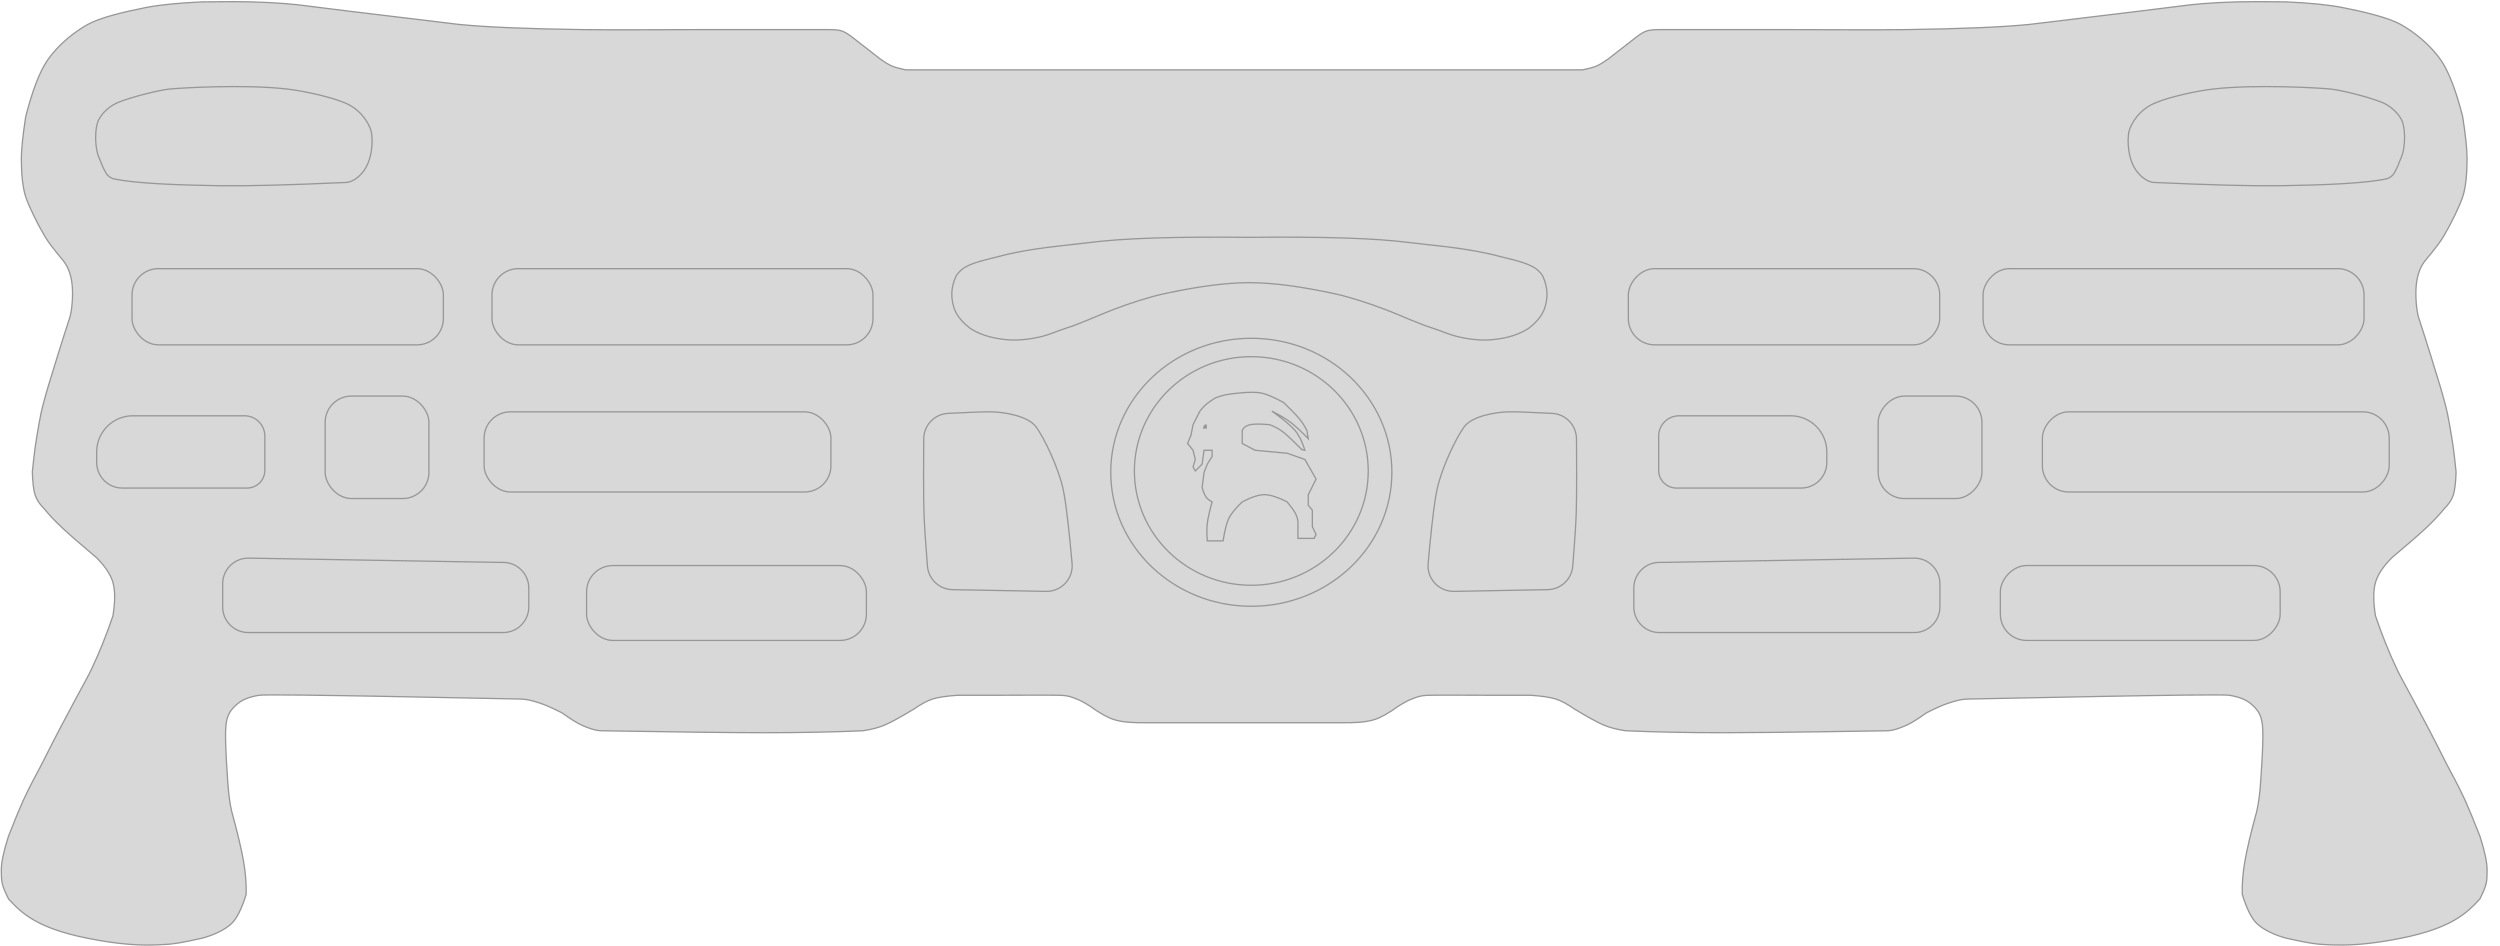 <?xml version="1.0" encoding="UTF-8"?>
<svg width="1903px" height="720px" viewBox="0 0 1903 720" version="1.1" xmlns="http://www.w3.org/2000/svg" xmlns:xlink="http://www.w3.org/1999/xlink">
    <title>so_ill_all_chalk_no_action</title>
    <g id="Page-1" stroke="none" stroke-width="1" fill="none" fill-rule="evenodd">
        <g id="board" transform="translate(1, 1.239)">
            <g id="background" transform="translate(0.005, 0.036)">
                <path d="M1203.849,51.906 C1208.714,50.849 1212.207,49.87 1214.327,48.969 C1216.448,48.067 1219.311,46.344 1222.917,43.799 L1245.227,26.444 C1248.204,24.209 1250.731,22.783 1252.807,22.166 C1254.883,21.548 1258.171,21.246 1262.67,21.257 C1272.08,21.252 1280.913,21.248 1289.169,21.245 L1291.512,21.244 C1292.676,21.244 1293.828,21.243 1294.968,21.243 L1297.232,21.242 C1297.607,21.242 1297.981,21.242 1298.353,21.242 L1301.667,21.241 C1302.032,21.241 1302.395,21.241 1302.756,21.241 L1305.977,21.24 C1306.331,21.24 1306.683,21.24 1307.034,21.24 L1313.216,21.239 C1313.552,21.239 1313.886,21.239 1314.219,21.239 L1325.64,21.239 C1325.942,21.239 1326.242,21.239 1326.541,21.239 L1331.78,21.24 C1332.064,21.24 1332.345,21.24 1332.626,21.24 L1335.116,21.241 C1335.389,21.241 1335.661,21.241 1335.931,21.241 L1338.327,21.242 C1338.589,21.242 1338.85,21.242 1339.11,21.242 L1340.652,21.243 C1341.416,21.243 1342.167,21.244 1342.907,21.244 L1344.371,21.245 C1349.44,21.248 1353.932,21.252 1357.847,21.257 C1395.628,21.307 1426.581,21.593 1450.513,21.257 C1492.158,20.674 1523.262,19.36 1543.825,17.317 C1615.664,8.694 1655.139,3.888 1662.249,2.9 C1667.091,2.227 1680.423,0.751 1702.361,0.142 C1705.468,0.056 1709.668,0.009 1714.961,0.001 L1718.388,0.001 C1724.134,0.009 1730.973,0.056 1738.906,0.142 C1757.294,0.98 1771.631,2.408 1781.916,4.428 C1797.343,7.458 1816.741,11.954 1826.353,17.317 C1835.966,22.68 1848.8,32.357 1857.38,45.092 C1863.1,53.582 1868.5,67.689 1873.579,87.413 C1875.815,101.861 1876.932,112.605 1876.932,119.645 C1876.932,130.205 1875.974,141.529 1873.579,148.63 C1871.185,155.73 1864.951,168.666 1859.314,178.16 C1853.676,187.653 1846.128,195.252 1843.591,199.132 C1841.055,203.013 1838.989,208.311 1838.235,215.866 C1837.481,223.422 1838.235,235.086 1840.366,241.465 C1841.905,246.072 1845.223,256.394 1848.506,266.927 L1849.263,269.358 L1849.263,269.358 L1849.639,270.572 C1850.514,273.401 1851.372,276.2 1852.176,278.86 C1854.314,285.928 1857.572,295.719 1860.904,308.725 C1861.549,311.242 1862.393,315.349 1863.435,321.047 C1864.863,329.176 1865.861,335.296 1866.431,339.407 C1867,343.518 1867.71,349.722 1868.558,358.02 C1868.302,366.19 1867.593,372.049 1866.431,375.595 C1865.269,379.141 1862.896,382.686 1859.314,386.231 C1855.685,390.735 1851.107,395.569 1845.578,400.733 C1840.05,405.898 1831.497,413.332 1819.918,423.035 C1813.17,429.706 1808.93,436.072 1807.195,442.132 C1805.461,448.192 1805.461,456.645 1807.195,467.49 C1812.134,482.069 1817.624,495.713 1823.666,508.421 C1827.973,517.483 1841.398,540.362 1860.904,579.418 C1864.189,585.995 1869.644,595.259 1875.561,608.187 C1877.903,613.303 1881.595,622.258 1886.637,635.052 C1890.325,646.451 1892.17,655.06 1892.17,660.879 L1892.169,662.085 C1892.157,669.86 1891.906,672.564 1886.637,683.047 C1876.932,693.619 1865.166,705.145 1827.287,712.765 C1811.686,715.904 1793.451,718.715 1774.637,717.975 C1770.6,717.817 1767.616,717.713 1764.555,717.447 L1764.014,717.398 C1763.923,717.39 1763.833,717.381 1763.742,717.372 L1763.196,717.318 C1757.803,716.765 1751.676,715.627 1738.906,712.765 C1731.13,710.664 1722.062,706.733 1716.759,701.566 C1712.846,697.752 1709.197,690.428 1705.814,679.594 C1705.548,671.934 1706.216,663.495 1707.817,654.275 C1709.418,645.055 1712.399,632.486 1716.759,616.568 C1718.163,610.86 1719.195,603.091 1719.853,593.261 C1720.108,589.47 1720.38,585.348 1720.629,581.178 L1720.711,579.787 L1720.711,579.787 L1720.791,578.394 L1720.791,578.394 L1720.868,577.003 L1720.868,577.003 L1720.943,575.615 C1721.479,565.454 1721.762,555.754 1721.177,550.639 C1720.246,542.5 1717.421,538.973 1713.211,535.163 C1709,531.353 1703.888,529.353 1696.124,527.971 C1688.36,526.59 1505.108,530.806 1498.442,530.806 C1491.777,530.806 1487.619,532.222 1482.094,533.976 C1478.411,535.146 1472.893,537.571 1465.541,541.253 C1458.913,545.972 1453.904,549.101 1450.513,550.639 C1445.427,552.945 1439.853,554.982 1435.264,554.982 C1430.674,554.982 1352.725,556.464 1311.38,556.464 C1283.817,556.464 1258.84,555.97 1236.45,554.982 C1229.951,554.049 1224.384,552.601 1219.751,550.639 C1215.118,548.676 1207.746,544.643 1197.634,538.539 C1192.098,534.671 1187.3,532.094 1183.239,530.806 C1179.178,529.518 1172.867,528.573 1164.308,527.971 L1137.152,527.971 C1131.883,527.971 1124.775,527.937 1117.491,527.904 L1116.241,527.899 C1115.199,527.894 1114.154,527.889 1113.113,527.885 L1111.866,527.88 C1107.507,527.862 1103.239,527.849 1099.422,527.847 L1097.814,527.847 C1092.204,527.849 1087.758,527.881 1085.749,527.971 C1079.468,528.252 1077.562,529.362 1073.648,530.806 C1071.039,531.769 1067.705,533.543 1063.645,536.128 C1055.907,541.701 1049.653,545.186 1044.885,546.585 C1037.734,548.682 1030.623,548.87 1021.676,548.87 L870.494,548.87 C861.547,548.87 854.436,548.682 847.284,546.585 C842.516,545.186 836.263,541.701 828.524,536.128 C824.465,533.543 821.13,531.769 818.521,530.806 C814.608,529.362 812.701,528.252 806.421,527.971 C804.411,527.881 799.966,527.849 794.355,527.847 L792.748,527.847 C787.658,527.849 781.767,527.873 775.928,527.899 L774.678,527.904 C767.394,527.937 760.286,527.971 755.018,527.971 L727.862,527.971 C719.302,528.573 712.992,529.518 708.931,530.806 C704.87,532.094 700.072,534.671 694.536,538.539 C684.424,544.643 677.052,548.676 672.418,550.639 C667.785,552.601 662.219,554.049 655.72,554.982 C633.33,555.97 608.353,556.464 580.79,556.464 C566.732,556.464 548.444,556.293 530.245,556.067 L527.036,556.026 C492.829,555.589 459.843,554.982 456.906,554.982 C452.317,554.982 446.743,552.945 441.657,550.639 C438.266,549.101 433.257,545.972 426.629,541.253 C419.276,537.571 413.759,535.146 410.075,533.976 C404.551,532.222 400.393,530.806 393.727,530.806 C387.062,530.806 203.809,526.59 196.045,527.971 C188.281,529.353 183.17,531.353 178.959,535.163 C174.748,538.973 171.923,542.5 170.993,550.639 C170.381,555.987 170.718,566.345 171.302,577.003 L171.419,579.091 C171.432,579.323 171.445,579.555 171.459,579.787 L171.541,581.178 C171.79,585.348 172.062,589.47 172.316,593.261 C172.975,603.091 174.006,610.86 175.411,616.568 C179.771,632.486 182.751,645.055 184.352,654.275 C185.953,663.495 186.621,671.934 186.356,679.594 C182.972,690.428 179.324,697.752 175.411,701.566 C170.108,706.733 161.039,710.664 153.263,712.765 C145.255,714.56 139.86,715.677 135.619,716.396 L134.941,716.51 C132.714,716.876 130.802,717.131 128.974,717.318 L128.427,717.372 C127.974,717.416 127.524,717.456 127.075,717.492 L126.536,717.534 C123.837,717.738 121.095,717.835 117.532,717.975 C98.719,718.715 80.484,715.904 64.883,712.765 C27.004,705.145 15.237,693.619 5.533,683.047 C0.263,672.564 0.013,669.86 0.001,662.085 L5.68434189e-14,660.879 C5.68434189e-14,655.06 1.844,646.451 5.533,635.052 C10.575,622.258 14.267,613.303 16.608,608.187 C22.526,595.259 27.98,585.995 31.265,579.418 C50.772,540.362 64.197,517.483 68.504,508.421 C74.545,495.713 80.036,482.069 84.974,467.49 C86.709,456.645 86.709,448.192 84.974,442.132 C83.24,436.072 78.999,429.706 72.252,423.035 C60.673,413.332 52.119,405.898 46.591,400.733 C41.063,395.569 36.485,390.735 32.856,386.231 C29.273,382.686 26.901,379.141 25.739,375.595 C24.577,372.049 23.868,366.19 23.611,358.02 C24.46,349.722 25.169,343.518 25.739,339.407 C26.309,335.296 27.307,329.176 28.735,321.047 C29.777,315.349 30.62,311.242 31.265,308.725 C34.598,295.719 37.856,285.928 39.994,278.86 C40.97,275.63 42.026,272.196 43.096,268.751 L43.474,267.534 C46.818,256.793 50.235,246.16 51.804,241.465 C53.935,235.086 54.689,223.422 53.935,215.866 C53.18,208.311 51.115,203.013 48.578,199.132 C46.042,195.252 38.493,187.653 32.856,178.16 C27.219,168.666 20.984,155.73 18.59,148.63 C16.196,141.529 15.237,130.205 15.237,119.645 C15.237,112.605 16.355,101.861 18.59,87.413 C23.67,67.689 29.07,53.582 34.79,45.092 C43.37,32.357 56.204,22.68 65.816,17.317 C75.429,11.954 94.827,7.458 110.254,4.428 C120.539,2.408 134.875,0.98 153.263,0.142 C161.196,0.056 168.036,0.009 173.782,0.001 L177.208,0.001 C182.502,0.009 186.702,0.056 189.809,0.142 C211.747,0.751 225.079,2.227 229.92,2.9 C237.031,3.888 276.506,8.694 348.345,17.317 C368.907,19.36 400.012,20.674 441.657,21.257 C465.589,21.593 496.542,21.307 534.323,21.257 C538.238,21.252 542.73,21.248 547.799,21.245 L549.263,21.244 C550.002,21.244 550.754,21.243 551.517,21.243 L553.06,21.242 C553.32,21.242 553.581,21.242 553.843,21.242 L556.239,21.241 C556.509,21.241 556.781,21.241 557.053,21.241 L559.544,21.24 C559.824,21.24 560.106,21.24 560.389,21.24 L565.629,21.239 C565.928,21.239 566.228,21.239 566.53,21.239 L577.951,21.239 C578.284,21.239 578.618,21.239 578.954,21.239 L585.135,21.24 C585.486,21.24 585.839,21.24 586.193,21.24 L589.413,21.241 C589.775,21.241 590.138,21.241 590.502,21.241 L593.817,21.242 C594.189,21.242 594.563,21.242 594.937,21.242 L597.202,21.243 C598.342,21.243 599.494,21.244 600.658,21.244 L603.001,21.245 C611.257,21.248 620.089,21.252 629.499,21.257 C633.999,21.246 637.287,21.548 639.363,22.166 C641.439,22.783 643.966,24.209 646.943,26.444 L646.943,26.444 L669.253,43.799 C672.859,46.344 675.722,48.067 677.843,48.969 C679.963,49.87 683.456,50.849 688.321,51.906 L688.321,51.906 L1203.849,51.906 Z" id="Combined-Shape" stroke="#979797" fill="#D8D8D8"></path>
                <g id="logo" transform="translate(843.995, 255.725)">
                    <ellipse id="Oval" stroke="#979797" cx="107.5" cy="101.5" rx="89" ry="87"></ellipse>
                    <ellipse id="Oval" stroke="#979797" cx="107.5" cy="102.5" rx="107" ry="102"></ellipse>
                    <path d="M73.994,154.722 L86,154.722 C87.307,146.572 88.786,140.816 90.437,137.453 C92.088,134.09 95.47,129.945 100.584,125.018 C107.58,121.369 113.213,119.544 117.482,119.544 C121.752,119.544 127.508,121.369 134.75,125.018 C137.612,128.437 139.627,131.201 140.795,133.31 C141.964,135.42 142.692,137.606 142.979,139.87 L142.979,152.842 L155.317,152.842 L156.798,149.828 L153.961,143.92 L153.961,131.438 L150.848,127.496 L150.848,119.544 L156.798,107.7 L148.285,92.739 L134.75,88.009 L110.343,85.742 L100.584,80.596 L100.584,70.674 C101.659,68.353 103.66,66.883 106.588,66.262 C109.515,65.641 114.446,65.641 121.383,66.262 C125.438,67.748 128.986,69.689 132.028,72.086 C135.069,74.483 139.721,78.875 145.982,85.262 L148.285,85.742 C146.297,79.258 143.8,74.236 140.795,70.674 C137.79,67.111 131.915,62.209 123.169,55.968 C129.101,58.953 133.856,61.8 137.434,64.51 C141.012,67.22 145.484,71.36 150.848,76.93 L149.778,70.674 C148.213,67.444 146.248,64.404 143.883,61.552 C141.519,58.7 137.567,54.646 132.028,49.389 C124.809,45.423 119.241,43.031 115.323,42.213 C111.405,41.395 105.52,41.395 97.668,42.213 C92.868,42.719 89.488,43.177 87.526,43.586 C85.564,43.995 83.101,44.756 80.137,45.869 C76.922,47.902 74.541,49.582 72.994,50.908 C71.447,52.234 69.901,53.921 68.354,55.968 L63.155,66.262 L61.601,74.201 L58.998,80.596 L63.155,85.742 L64.86,92.739 L63.155,98.468 L64.86,101.5 L70.056,96.301 L71.54,85.742 L77.631,85.742 L77.631,90.484 L73.994,96.301 L71.54,102.5 L70.056,114.214 C71.035,117.526 72.015,119.881 72.994,121.278 C73.974,122.675 75.519,123.922 77.631,125.018 C75.66,132.219 74.448,137.673 73.994,141.381 C73.54,145.089 73.54,149.536 73.994,154.722 Z" id="Path-4" stroke="#979797"></path>
                    <path d="M70.732,69.323 L73.684,69.323 L73.684,66.172 L71.888,66.172 C71.397,66.91 71.073,67.493 70.916,67.921 C70.759,68.348 70.698,68.816 70.732,69.323 Z" id="Path-5" fill="#979797"></path>
                </g>
            </g>
            <g id="left" transform="translate(34.795, 0)">
                <path d="M685.828,313.425 C703.452,312.497 714.699,312.109 719.571,312.261 C729.087,312.558 746.765,315.414 752.855,323.697 C758.992,332.044 769.809,354.483 773.46,371.138 C773.778,372.592 774.105,374.303 774.439,376.271 L774.628,377.406 C776.314,387.73 778.197,404.488 780.278,427.678 C780.759,433.042 779.021,438.092 775.821,441.922 C772.622,445.752 767.961,448.362 762.598,448.843 C761.899,448.906 761.196,448.931 760.494,448.918 L760.494,448.918 L689.244,447.596 C684.236,447.503 679.67,445.52 676.255,442.312 C672.84,439.104 670.576,434.672 670.17,429.679 C668.696,411.541 667.812,397.808 667.521,388.479 C667.336,382.568 667.24,373.698 667.235,361.868 L667.235,361.868 L667.235,359.138 C667.239,351.722 667.277,343.227 667.347,333.653 L667.347,333.653 L667.353,332.752 C667.392,327.595 669.435,322.898 672.757,319.423 C676.078,315.949 680.678,313.696 685.828,313.425 Z" id="11" stroke="#979797"></path>
                <rect id="10" stroke="#979797" x="410.705" y="429.261" width="213" height="57" rx="20"></rect>
                <path d="M153.196,423.605 L344.044,426.851 L347.205,426.851 C352.59,426.851 357.465,429.033 360.993,432.562 C364.522,436.091 366.705,440.966 366.705,446.351 L366.705,446.351 L366.705,460.761 C366.705,466.146 364.522,471.021 360.993,474.55 C357.465,478.079 352.59,480.261 347.205,480.261 L347.205,480.261 L153.205,480.261 C147.82,480.261 142.945,478.079 139.416,474.55 C135.887,471.021 133.705,466.146 133.705,460.761 L133.705,460.761 L133.705,443.105 C133.705,437.72 135.887,432.845 139.416,429.316 C142.945,425.787 147.82,423.605 153.196,423.605 L153.196,423.605 Z" id="9" stroke="#979797"></path>
                <rect id="8" stroke="#979797" x="332.705" y="312.261" width="264" height="61" rx="20"></rect>
                <rect id="7" stroke="#979797" x="211.705" y="300.261" width="79" height="78" rx="20"></rect>
                <path d="M150.299,315.261 C154.579,315.261 158.454,316.996 161.259,319.801 C164.064,322.606 165.799,326.481 165.799,330.761 L165.799,330.761 L165.799,356.761 C165.799,360.489 164.288,363.864 161.845,366.307 C159.402,368.75 156.027,370.261 152.299,370.261 L152.299,370.261 L57.299,370.261 C51.914,370.261 47.039,368.079 43.51,364.55 C39.981,361.021 37.799,356.146 37.799,350.761 L37.799,350.761 L37.799,342.761 C37.799,335.167 40.877,328.292 45.853,323.316 C50.83,318.339 57.705,315.261 65.299,315.261 L65.299,315.261 Z" id="6" stroke="#979797"></path>
                <rect id="5" stroke="#979797" x="338.705" y="203.261" width="290" height="58" rx="20"></rect>
                <rect id="4" stroke="#979797" x="64.705" y="203.261" width="237" height="58" rx="20"></rect>
                <path d="M261.999,11.197 L261.999,45.128 L311.22,158.858 L629.205,158.858 L629.205,39.833 C618.257,31.329 611.553,26.153 609.091,24.304 C606.629,22.455 602.298,21.474 596.098,21.361 C504.154,21.513 444.212,21.589 416.274,21.589 C385.733,21.361 368.559,20.276 357.826,20.276 C337.261,20.276 305.318,17.25 261.999,11.197 Z" id="3"></path>
                <path d="M49.767,134.657 C66.308,138.529 100.386,139.62 131.001,140.128 C151.41,140.466 183.854,139.629 228.332,137.616 C232.568,136.918 236.502,134.404 240.134,130.075 C248.09,120.591 248.09,104.864 246.827,99.014 C245.349,92.746 238.424,81.187 225.418,76.569 C216.959,72.949 196.08,68.038 183.205,66.595 C150.77,62.732 100.894,65.689 92.841,66.595 C84.787,67.502 65.06,72.373 54.516,76.569 C48.267,79.055 42.882,83.677 39.522,89.551 C36.161,95.425 36.161,111.036 39.522,118.572 C41.242,122.43 42.003,125.557 44.662,130.075 C45.396,131.324 46.353,132.921 49.767,134.657 Z" id="2" stroke="#979797"></path>
                <path d="M0,45.128 L262.002,45.128 L262.002,11.197 C238.59,7.782 222.421,5.576 213.495,4.581 C190.268,1.991 170.406,0.858 165.057,0.561 C156.625,0.093 142.897,-0.082 123.875,0.035 C112.004,0.458 103.661,0.861 98.847,1.246 C87.358,2.164 78.69,3.596 73.047,4.581 C56.621,7.449 44.94,11.91 37.001,14.8 C22.4,20.115 10.066,30.224 0,45.128 Z" id="1"></path>
            </g>
            <g id="right" transform="translate(1475.034, 243.381) scale(-1, 1) translate(-1475.034, -243.381) translate(1083.7, -0)">
                <path d="M685.828,313.425 C703.452,312.497 714.699,312.109 719.571,312.261 C729.087,312.558 746.765,315.414 752.855,323.697 C758.992,332.044 769.809,354.483 773.46,371.138 C773.778,372.592 774.105,374.303 774.439,376.271 L774.628,377.406 C776.314,387.73 778.197,404.488 780.278,427.678 C780.759,433.042 779.021,438.092 775.821,441.922 C772.622,445.752 767.961,448.362 762.598,448.843 C761.899,448.906 761.196,448.931 760.494,448.918 L760.494,448.918 L689.244,447.596 C684.236,447.503 679.67,445.52 676.255,442.312 C672.84,439.104 670.576,434.672 670.17,429.679 C668.696,411.541 667.812,397.808 667.521,388.479 C667.336,382.568 667.24,373.698 667.235,361.868 L667.235,361.868 L667.235,359.138 C667.239,351.722 667.277,343.227 667.347,333.653 L667.347,333.653 L667.353,332.752 C667.392,327.595 669.435,322.898 672.757,319.423 C676.078,315.949 680.678,313.696 685.828,313.425 Z" id="22" stroke="#979797"></path>
                <rect id="21" stroke="#979797" x="131.705" y="429.261" width="213" height="57" rx="20"></rect>
                <path d="M410.196,423.605 L601.044,426.851 L604.205,426.851 C609.59,426.851 614.465,429.033 617.993,432.562 C621.522,436.091 623.705,440.966 623.705,446.351 L623.705,446.351 L623.705,460.761 C623.705,466.146 621.522,471.021 617.993,474.55 C614.465,478.079 609.59,480.261 604.205,480.261 L604.205,480.261 L410.205,480.261 C404.82,480.261 399.945,478.079 396.416,474.55 C392.887,471.021 390.705,466.146 390.705,460.761 L390.705,460.761 L390.705,443.105 C390.705,437.72 392.887,432.845 396.416,429.316 C399.945,425.787 404.82,423.605 410.196,423.605 L410.196,423.605 Z" id="20" stroke="#979797"></path>
                <rect id="19" stroke="#979797" x="48.705" y="312.261" width="264" height="61" rx="20"></rect>
                <rect id="18" stroke="#979797" x="358.705" y="300.261" width="79" height="78" rx="20"></rect>
                <path d="M589.299,315.261 C593.579,315.261 597.454,316.996 600.259,319.801 C603.064,322.606 604.799,326.481 604.799,330.761 L604.799,330.761 L604.799,356.761 C604.799,360.489 603.288,363.864 600.845,366.307 C598.402,368.75 595.027,370.261 591.299,370.261 L591.299,370.261 L496.299,370.261 C490.914,370.261 486.039,368.079 482.51,364.55 C478.981,361.021 476.799,356.146 476.799,350.761 L476.799,350.761 L476.799,342.761 C476.799,335.167 479.877,328.292 484.853,323.316 C489.83,318.339 496.705,315.261 504.299,315.261 L504.299,315.261 Z" id="17" stroke="#979797"></path>
                <rect id="16" stroke="#979797" x="67.868" y="203.261" width="290" height="58" rx="20"></rect>
                <rect id="15" stroke="#979797" x="390.868" y="203.261" width="237" height="58" rx="20"></rect>
                <path d="M261.999,11.197 L261.999,45.128 L311.22,158.858 L629.205,158.858 L629.205,39.833 C618.257,31.329 611.553,26.153 609.091,24.304 C606.629,22.455 602.298,21.474 596.098,21.361 C504.154,21.513 444.212,21.589 416.274,21.589 C385.733,21.361 368.559,20.276 357.826,20.276 C337.261,20.276 305.318,17.25 261.999,11.197 Z" id="14"></path>
                <path d="M49.767,134.657 C66.308,138.529 100.386,139.62 131.001,140.128 C151.41,140.466 183.854,139.629 228.332,137.616 C232.568,136.918 236.502,134.404 240.134,130.075 C248.09,120.591 248.09,104.864 246.827,99.014 C245.349,92.746 238.424,81.187 225.418,76.569 C216.959,72.949 196.08,68.038 183.205,66.595 C150.77,62.732 100.894,65.689 92.841,66.595 C84.787,67.502 65.06,72.373 54.516,76.569 C48.267,79.055 42.882,83.677 39.522,89.551 C36.161,95.425 36.161,111.036 39.522,118.572 C41.242,122.43 42.003,125.557 44.662,130.075 C45.396,131.324 46.353,132.921 49.767,134.657 Z" id="13" stroke="#979797"></path>
                <path d="M0,45.128 L262.002,45.128 L262.002,11.197 C238.59,7.782 222.421,5.576 213.495,4.581 C190.268,1.991 170.406,0.858 165.057,0.561 C156.625,0.093 142.897,-0.082 123.875,0.035 C112.004,0.458 103.661,0.861 98.847,1.246 C87.358,2.164 78.69,3.596 73.047,4.581 C56.621,7.449 44.94,11.91 37.001,14.8 C22.4,20.115 10.066,30.224 0,45.128 Z" id="12"></path>
            </g>
            <g id="middle" transform="translate(664, 39.833)">
                <path d="M164.58,143.526 C189.772,140.268 230.277,138.961 286.093,139.606 L286.044,139.604 L287.664,139.588 C342.62,138.988 382.567,140.3 407.508,143.526 C424.313,145.7 452.642,147.578 477.086,154.239 C482.523,155.72 493.126,157.702 500.753,161.431 C504.534,163.279 507.277,165.794 509.287,168.942 C513.871,179.137 512.792,186.068 511.31,191.858 C509.123,200.403 502.356,205.855 498.406,209.029 C493.219,212.223 488.765,213.997 483.012,215.481 C477.721,216.846 470.253,217.799 465.425,217.799 C457.896,217.799 451.655,216.733 445.878,215.481 C438.175,213.813 431.907,210.713 426.475,209.029 C414.444,205.298 400.16,198.573 389.918,194.672 C376.752,189.657 362.222,185.005 351.971,182.755 C325.693,176.988 303.718,174.101 286.043,174.096 C268.369,174.101 246.394,176.988 220.117,182.755 C209.866,185.005 195.335,189.657 182.169,194.672 C171.927,198.573 157.644,205.298 145.613,209.029 C140.18,210.713 133.912,213.813 126.21,215.481 C120.432,216.733 114.191,217.799 106.663,217.799 C101.835,217.799 94.366,216.846 89.075,215.481 C83.322,213.997 78.869,212.223 73.681,209.029 C69.731,205.855 62.965,200.403 60.778,191.858 C59.295,186.068 58.216,179.137 62.801,168.942 C64.811,165.794 67.553,163.279 71.334,161.431 C78.961,157.702 89.565,155.72 95.002,154.239 C119.445,147.578 147.775,145.7 164.58,143.526 Z" id="24" stroke="#979797"></path>
                <path d="M0,111.88 L0,2.84217094e-14 C5.053,3.921 9.103,6.626 12.15,8.116 C15.196,9.607 19.399,10.938 24.757,12.11 L548.393,12.11 C553.751,10.938 557.954,9.607 561,8.116 C564.047,6.626 568.097,3.921 573.15,3.55271368e-14 L573.15,3.55271368e-14 L573.15,111.88 L0,111.88 Z" id="23"></path>
            </g>
            <g id="new" transform="translate(0, 508.187)">
                <path d="M68.504,0 C56.683,21.294 44.27,44.959 31.265,70.997 C27.98,77.574 22.526,86.838 16.608,99.765 C14.267,104.881 10.575,113.836 5.533,126.631 C1.844,138.029 0,146.638 0,152.458 C0,161.187 0,163.619 5.533,174.626 C15.237,185.198 27.004,196.724 64.883,204.344 C80.484,207.482 98.719,210.293 117.532,209.554 C129.17,209.096 132.052,209.096 153.263,204.344 C161.039,202.243 170.108,198.312 175.411,193.144 C179.324,189.331 182.972,182.007 186.356,171.172 C186.621,163.513 185.953,155.073 184.352,145.854 C182.751,136.634 179.771,124.065 175.411,108.147 C174.006,102.439 172.975,94.67 172.316,84.84 C171.657,75.01 171.216,60.802 170.993,42.217 L68.504,0 Z" id="25"></path>
                <path d="M1774.504,2.95642621e-10 C1762.683,21.294 1750.27,44.959 1737.265,70.997 C1733.98,77.574 1728.526,86.838 1722.608,99.765 C1720.267,104.881 1716.575,113.836 1711.533,126.631 C1707.844,138.029 1706,146.638 1706,152.458 C1706,161.187 1706,163.619 1711.533,174.626 C1721.237,185.198 1733.004,196.724 1770.883,204.344 C1786.484,207.482 1804.719,210.293 1823.532,209.554 C1835.17,209.096 1838.052,209.096 1859.263,204.344 C1867.039,202.243 1876.108,198.312 1881.411,193.144 C1885.324,189.331 1888.972,182.007 1892.356,171.172 C1892.621,163.513 1891.953,155.073 1890.352,145.854 C1888.751,136.634 1885.771,124.065 1881.411,108.147 C1880.006,102.439 1878.975,94.67 1878.316,84.84 C1877.657,75.01 1877.216,60.802 1876.993,42.217 L1774.504,2.95642621e-10 Z" id="26" transform="translate(1799.206, 104.837) scale(-1, 1) translate(-1799.206, -104.837) "></path>
                <path d="M869.666,40.718 C861.108,40.705 854.218,40.465 847.29,38.433 C842.522,37.035 836.269,33.55 828.53,27.977 C824.47,25.392 821.136,23.618 818.527,22.655 C814.613,21.211 812.707,20.1 806.426,19.82 C805.53,19.78 812.832,19.756 828.332,19.749 L834.368,19.747 C834.795,19.747 835.227,19.747 835.663,19.747 L844.048,19.747 C844.543,19.747 845.043,19.747 845.548,19.747 L853.486,19.749 C876.185,19.756 907.081,19.78 946.175,19.82 L945.764,19.819 L948.199,19.817 C985.949,19.779 1015.897,19.756 1038.042,19.749 L1045.98,19.747 C1046.485,19.747 1046.985,19.747 1047.48,19.747 L1055.865,19.747 C1056.301,19.747 1056.733,19.747 1057.16,19.747 L1063.196,19.749 C1078.696,19.756 1085.998,19.78 1085.102,19.82 C1078.821,20.1 1076.915,21.211 1073.001,22.655 C1070.392,23.618 1067.058,25.392 1062.998,27.977 C1055.259,33.55 1049.006,37.035 1044.238,38.433 C1037.31,40.465 1030.42,40.705 1021.862,40.718 Z" id="27"></path>
            </g>
        </g>
    </g>
</svg>